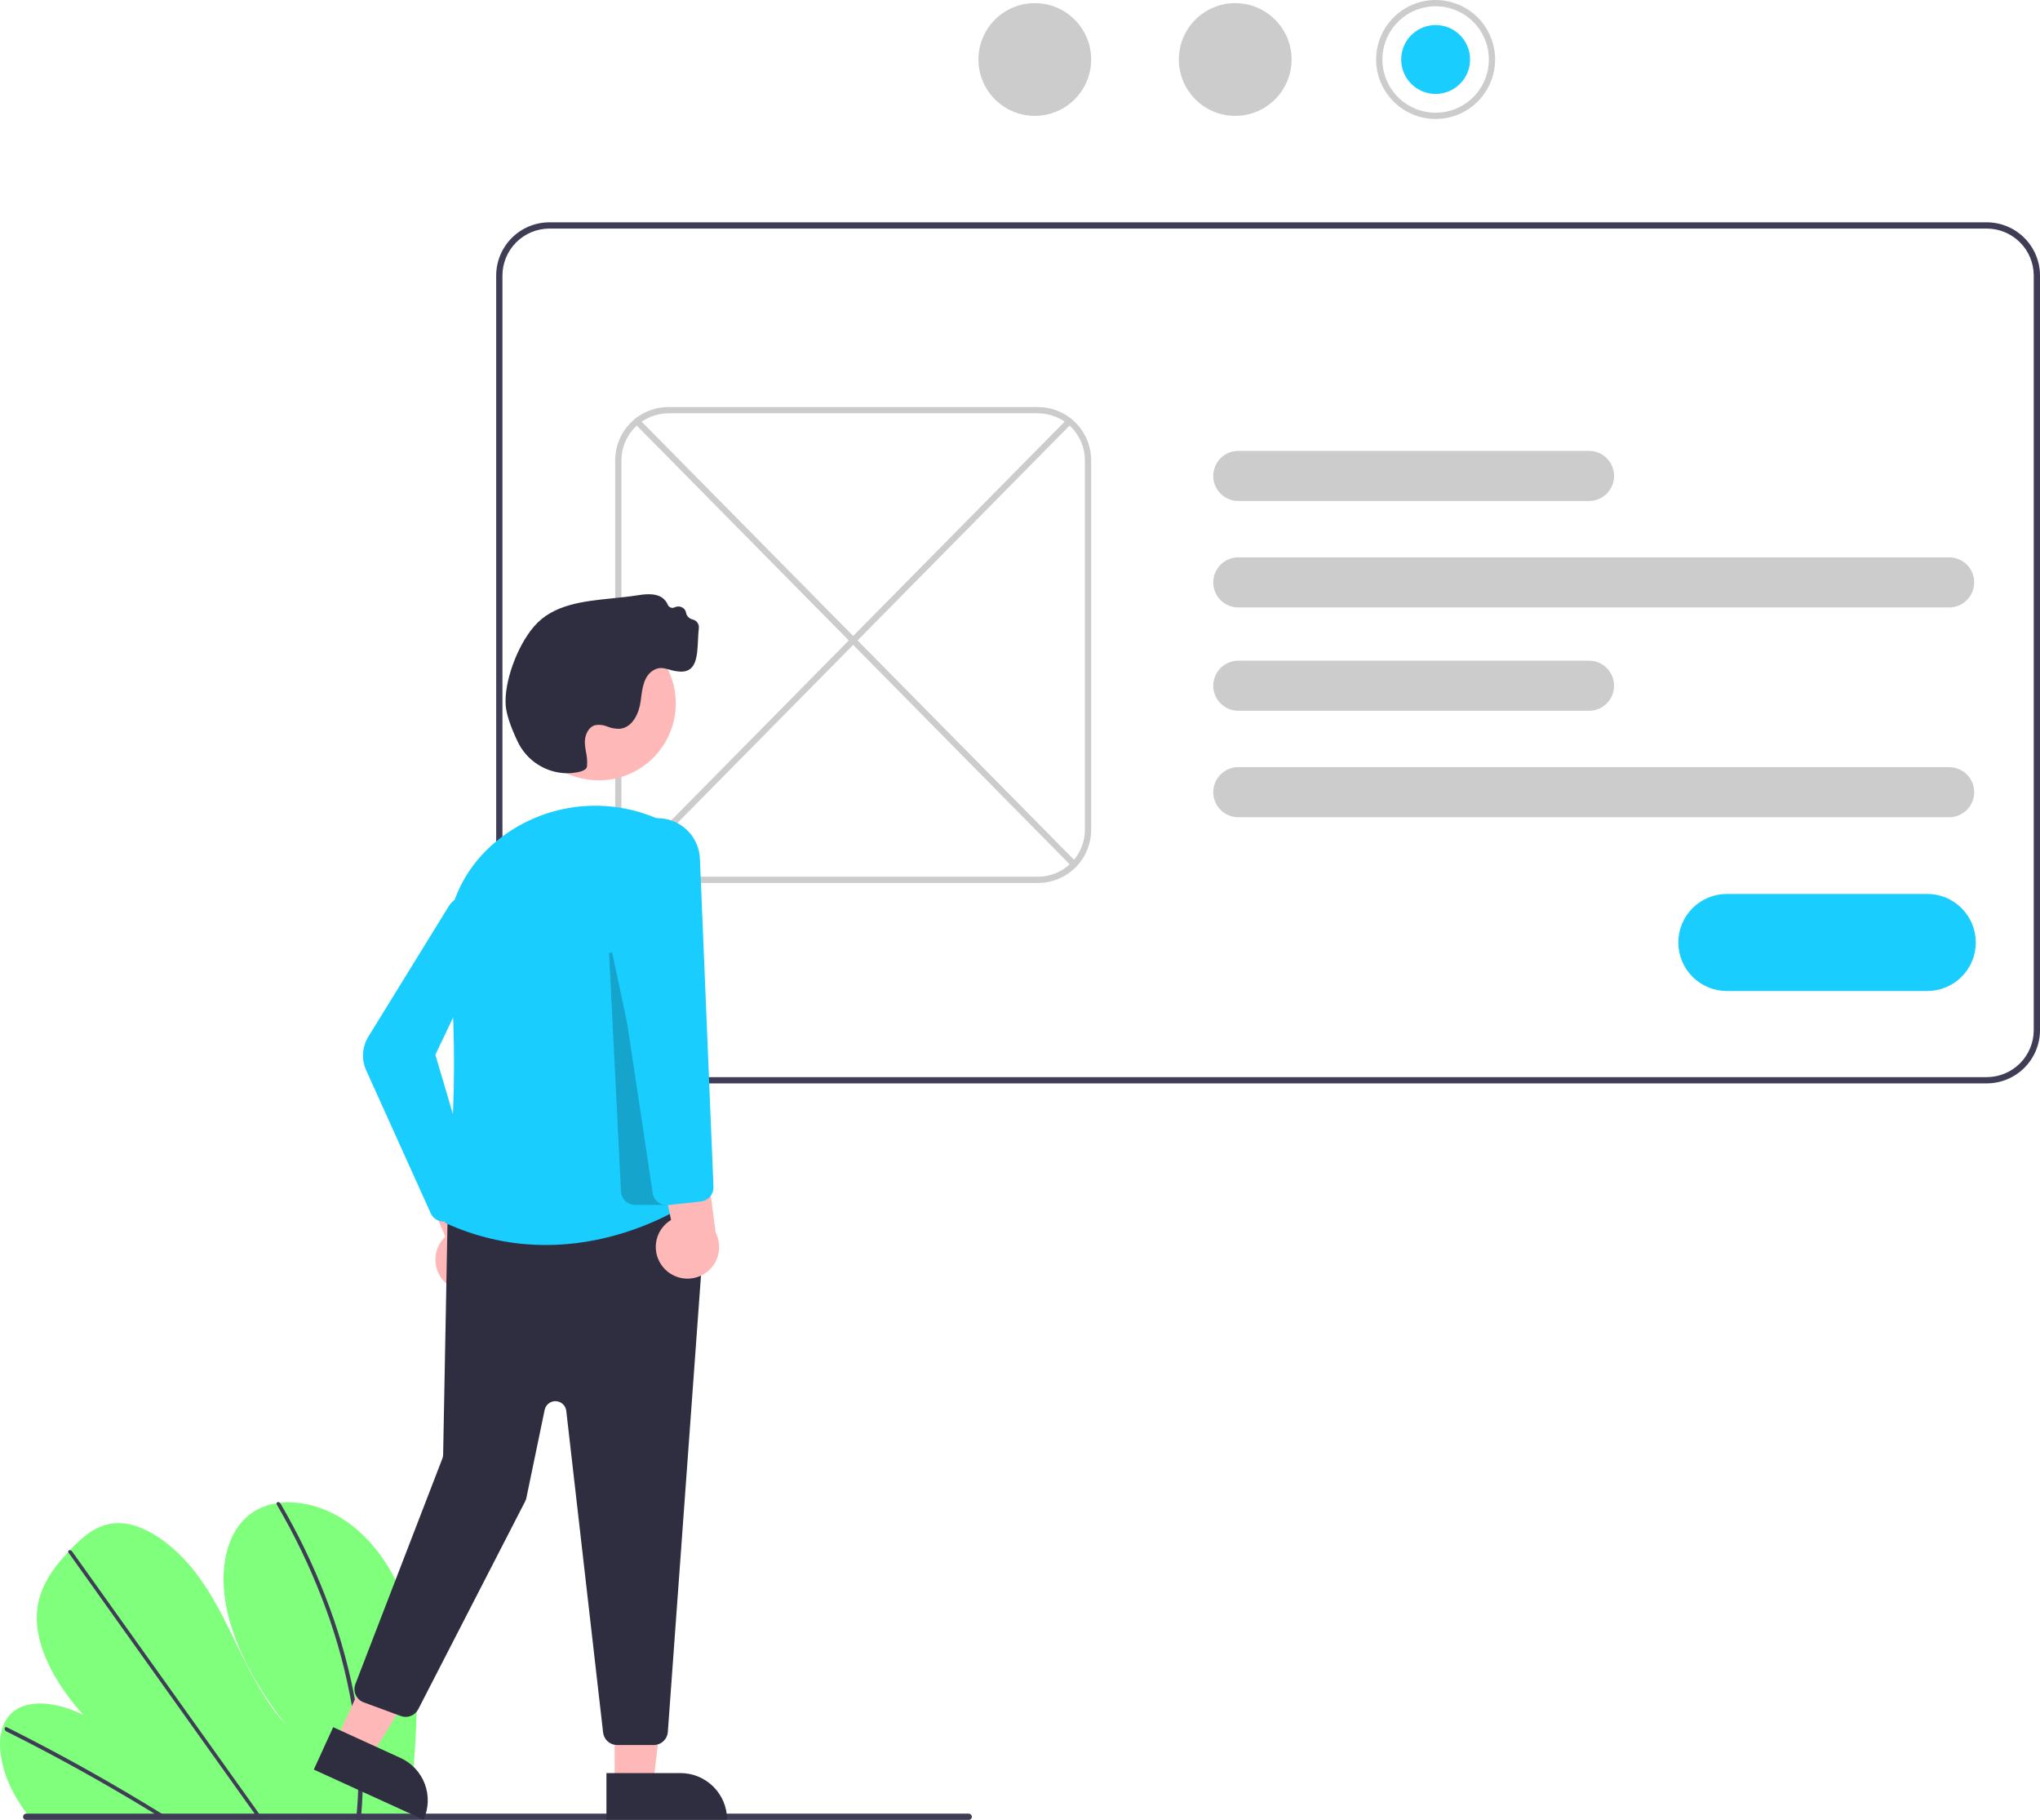 <svg width="380" height="339" viewBox="0 0 380 339" fill="none" xmlns="http://www.w3.org/2000/svg">
<g clip-path="url(#clip0)">
<path d="M77.669 315.794C77.603 323.296 77.053 330.786 76.023 338.217C75.987 338.478 75.948 338.739 75.912 339L5.637 338.607C5.431 338.348 5.227 338.086 5.031 337.821C4.375 336.942 3.76 336.039 3.195 335.104C0.482 330.602 -0.76 325.331 0.485 321.694L0.507 321.637C0.776 320.841 1.199 320.105 1.753 319.473C4.591 316.279 10.329 316.812 15.536 319.39C10.866 314.279 7.147 307.829 6.864 302.073C6.587 296.457 9.524 292.446 12.709 289.037C12.814 288.925 12.918 288.815 13.023 288.705C13.074 288.649 13.127 288.596 13.178 288.539C15.663 285.942 18.561 283.381 22.755 283.691C27.354 284.031 32.454 287.883 36.029 292.371C39.605 296.856 41.981 301.951 44.39 306.923C46.801 311.893 49.41 316.989 53.28 321.237C48.039 314.609 43.813 307.068 42.252 299.734C40.691 292.4 42.065 285.356 46.736 281.902C48.154 280.886 49.795 280.224 51.521 279.971C51.723 279.938 51.928 279.911 52.136 279.887C56.46 279.395 61.623 280.89 66.016 284.464C70.853 288.399 74.207 294.233 75.876 299.771C77.545 305.309 77.723 310.64 77.669 315.794Z" fill="#7FFF7C"/>
<path d="M31.691 338.753L30.347 338.745C29.921 338.479 29.492 338.215 29.061 337.955C28.794 337.787 28.525 337.625 28.255 337.459C23.797 334.738 19.312 332.127 14.799 329.628C10.29 327.126 5.758 324.74 1.204 322.469C1.083 322.416 0.985 322.323 0.926 322.205C0.867 322.088 0.851 321.953 0.88 321.825C0.885 321.808 0.893 321.792 0.903 321.778C0.966 321.659 1.108 321.609 1.315 321.711C1.874 321.991 2.436 322.271 2.995 322.557C7.561 324.867 12.108 327.293 16.636 329.833C21.16 332.373 25.659 335.024 30.132 337.788C30.226 337.845 30.32 337.905 30.414 337.962C30.841 338.226 31.264 338.489 31.691 338.753Z" fill="#3F3D56"/>
<path d="M49.017 338.85L48.187 338.845C47.999 338.583 47.815 338.321 47.627 338.058C43.224 331.885 38.822 325.712 34.42 319.539C27.212 309.433 20.006 299.327 12.803 289.22C12.76 289.166 12.728 289.104 12.709 289.037C12.648 288.813 12.812 288.682 13.023 288.705C13.112 288.718 13.197 288.75 13.273 288.798C13.348 288.846 13.413 288.91 13.462 288.985C17.503 294.652 21.543 300.318 25.582 305.981C32.753 316.037 39.922 326.092 47.09 336.145C47.547 336.784 48.002 337.425 48.458 338.063C48.646 338.325 48.833 338.588 49.017 338.85Z" fill="#3F3D56"/>
<path d="M67.53 334.026C67.487 335.426 67.394 336.803 67.273 338.168C67.25 338.429 67.227 338.69 67.203 338.951L66.331 338.946C66.358 338.685 66.385 338.424 66.408 338.163C66.592 336.191 66.723 334.197 66.741 332.149C66.764 326.47 66.21 320.803 65.088 315.236C63.896 309.242 62.184 303.362 59.971 297.665C57.649 291.656 54.849 285.842 51.598 280.28C51.537 280.19 51.51 280.08 51.521 279.971C51.557 279.723 51.888 279.649 52.136 279.887C52.184 279.933 52.227 279.987 52.261 280.045C52.663 280.736 53.058 281.43 53.445 282.125C56.576 287.718 59.255 293.552 61.459 299.571C63.557 305.287 65.153 311.175 66.229 317.168C67.237 322.728 67.673 328.377 67.53 334.026Z" fill="#3F3D56"/>
<path d="M256.338 11.08C256.338 8.889 256.988 6.746 258.205 4.924C259.423 3.102 261.154 1.682 263.179 0.843C265.204 0.005 267.433 -0.215 269.583 0.213C271.733 0.64 273.707 1.696 275.257 3.245C276.807 4.795 277.863 6.769 278.29 8.918C278.718 11.068 278.499 13.295 277.66 15.32C276.821 17.345 275.4 19.075 273.578 20.293C271.755 21.51 269.612 22.16 267.42 22.16C264.482 22.157 261.665 20.988 259.587 18.911C257.51 16.834 256.341 14.018 256.338 11.08ZM277.337 11.08C277.337 9.119 276.755 7.202 275.666 5.572C274.576 3.942 273.027 2.671 271.215 1.921C269.403 1.171 267.409 0.974 265.486 1.357C263.562 1.739 261.795 2.683 260.409 4.07C259.022 5.456 258.077 7.223 257.695 9.146C257.312 11.069 257.508 13.062 258.259 14.874C259.01 16.685 260.281 18.233 261.911 19.323C263.542 20.412 265.459 20.994 267.42 20.994C270.05 20.991 272.57 19.945 274.429 18.087C276.288 16.228 277.334 13.708 277.337 11.08Z" fill="#CCCCCC"/>
<path d="M267.42 17.495C270.964 17.495 273.837 14.623 273.837 11.08C273.837 7.537 270.964 4.665 267.42 4.665C263.877 4.665 261.004 7.537 261.004 11.08C261.004 14.623 263.877 17.495 267.42 17.495Z" fill="#19CDFF"/>
<path d="M230.088 21.577C235.887 21.577 240.588 16.877 240.588 11.08C240.588 5.283 235.887 0.583 230.088 0.583C224.29 0.583 219.589 5.283 219.589 11.08C219.589 16.877 224.29 21.577 230.088 21.577Z" fill="#CCCCCC"/>
<path d="M192.756 21.577C198.555 21.577 203.256 16.877 203.256 11.08C203.256 5.283 198.555 0.583 192.756 0.583C186.958 0.583 182.257 5.283 182.257 11.08C182.257 16.877 186.958 21.577 192.756 21.577Z" fill="#CCCCCC"/>
<path d="M370.084 201.771H102.343C99.714 201.768 97.193 200.723 95.334 198.864C93.475 197.006 92.429 194.486 92.426 191.858V51.318C92.429 48.689 93.475 46.169 95.334 44.311C97.193 42.452 99.714 41.407 102.343 41.404H370.084C372.713 41.407 375.233 42.452 377.092 44.311C378.951 46.169 379.997 48.689 380 51.318V191.858C379.997 194.486 378.951 197.006 377.092 198.864C375.233 200.723 372.713 201.768 370.084 201.771ZM102.343 42.57C100.023 42.573 97.799 43.495 96.159 45.135C94.518 46.775 93.596 48.998 93.593 51.318V191.858C93.596 194.177 94.518 196.4 96.159 198.04C97.799 199.68 100.023 200.602 102.343 200.605H370.084C372.403 200.602 374.627 199.68 376.268 198.04C377.908 196.4 378.831 194.177 378.833 191.858V51.318C378.831 48.998 377.908 46.775 376.268 45.135C374.627 43.495 372.403 42.573 370.084 42.57H102.343Z" fill="#3F3D56"/>
<path d="M193.34 164.449H124.509C121.88 164.446 119.359 163.401 117.5 161.542C115.641 159.684 114.595 157.164 114.592 154.536V85.724C114.595 83.095 115.641 80.575 117.5 78.717C119.359 76.858 121.88 75.813 124.509 75.81H193.34C195.969 75.813 198.489 76.858 200.348 78.717C202.207 80.575 203.253 83.095 203.256 85.724V154.536C203.253 157.164 202.207 159.684 200.348 161.542C198.489 163.401 195.969 164.446 193.34 164.449ZM124.509 76.976C122.189 76.979 119.965 77.901 118.325 79.541C116.684 81.181 115.762 83.404 115.759 85.724V154.536C115.762 156.855 116.684 159.078 118.325 160.718C119.965 162.358 122.189 163.28 124.509 163.283H193.34C195.659 163.28 197.883 162.358 199.524 160.718C201.164 159.078 202.087 156.855 202.089 154.536V85.724C202.087 83.404 201.164 81.181 199.524 79.541C197.883 77.901 195.659 76.979 193.34 76.976H124.509Z" fill="#CCCCCC"/>
<path d="M363.077 113.132H230.665C229.427 113.132 228.24 112.64 227.365 111.765C226.49 110.89 225.998 109.704 225.998 108.467C225.998 107.229 226.49 106.043 227.365 105.168C228.24 104.293 229.427 103.801 230.665 103.801H363.077C364.315 103.801 365.502 104.293 366.377 105.168C367.252 106.043 367.744 107.229 367.744 108.467C367.744 109.704 367.252 110.89 366.377 111.765C365.502 112.64 364.315 113.132 363.077 113.132Z" fill="#CCCCCC"/>
<path d="M295.996 93.305H230.665C229.427 93.305 228.24 92.813 227.365 91.938C226.49 91.063 225.998 89.877 225.998 88.639C225.998 87.402 226.49 86.215 227.365 85.341C228.24 84.466 229.427 83.974 230.665 83.974H295.996C297.234 83.974 298.421 84.466 299.296 85.341C300.171 86.215 300.663 87.402 300.663 88.639C300.663 89.877 300.171 91.063 299.296 91.938C298.421 92.813 297.234 93.305 295.996 93.305Z" fill="#CCCCCC"/>
<path d="M363.077 152.203H230.665C229.427 152.203 228.24 151.712 227.365 150.837C226.49 149.962 225.998 148.775 225.998 147.538C225.998 146.301 226.49 145.114 227.365 144.239C228.24 143.364 229.427 142.873 230.665 142.873H363.077C364.315 142.873 365.502 143.364 366.377 144.239C367.252 145.114 367.744 146.301 367.744 147.538C367.744 148.775 367.252 149.962 366.377 150.837C365.502 151.712 364.315 152.203 363.077 152.203Z" fill="#CCCCCC"/>
<path d="M295.996 132.376H230.665C229.427 132.376 228.24 131.884 227.365 131.009C226.49 130.135 225.998 128.948 225.998 127.711C225.998 126.473 226.49 125.287 227.365 124.412C228.24 123.537 229.427 123.045 230.665 123.045H295.996C297.234 123.045 298.421 123.537 299.296 124.412C300.171 125.287 300.663 126.473 300.663 127.711C300.663 128.948 300.171 130.135 299.296 131.009C298.421 131.884 297.234 132.376 295.996 132.376Z" fill="#CCCCCC"/>
<path d="M200.085 161.563C200.008 161.563 199.931 161.548 199.86 161.518C199.789 161.488 199.724 161.445 199.67 161.389L118.229 78.874C118.176 78.82 118.133 78.755 118.104 78.684C118.076 78.613 118.061 78.537 118.061 78.461C118.062 78.384 118.078 78.308 118.107 78.238C118.137 78.167 118.181 78.103 118.235 78.05C118.29 77.996 118.354 77.953 118.425 77.924C118.496 77.896 118.572 77.881 118.649 77.882C118.725 77.882 118.801 77.898 118.872 77.927C118.942 77.957 119.006 78.001 119.06 78.055L200.501 160.571C200.581 160.652 200.636 160.756 200.658 160.869C200.68 160.982 200.668 161.099 200.624 161.205C200.579 161.311 200.504 161.402 200.409 161.466C200.313 161.529 200.2 161.563 200.085 161.563Z" fill="#CCCCCC"/>
<path d="M117.763 161.563C117.648 161.563 117.536 161.529 117.44 161.465C117.344 161.402 117.269 161.311 117.225 161.205C117.18 161.099 117.168 160.982 117.19 160.869C117.212 160.756 117.267 160.652 117.348 160.571L198.786 78.055C198.84 78.001 198.904 77.957 198.974 77.927C199.045 77.897 199.121 77.882 199.197 77.881C199.274 77.88 199.35 77.895 199.421 77.924C199.492 77.953 199.557 77.995 199.611 78.049C199.666 78.103 199.709 78.167 199.739 78.237C199.769 78.308 199.785 78.384 199.785 78.46C199.785 78.537 199.771 78.613 199.742 78.684C199.713 78.755 199.67 78.82 199.616 78.874L118.178 161.389C118.124 161.445 118.059 161.488 117.988 161.518C117.917 161.548 117.84 161.563 117.763 161.563Z" fill="#CCCCCC"/>
<path d="M359.001 184.568H321.669C319.271 184.568 316.971 183.616 315.275 181.921C313.58 180.226 312.627 177.926 312.627 175.529C312.627 173.132 313.58 170.833 315.275 169.138C316.971 167.443 319.271 166.49 321.669 166.49H359.001C361.399 166.49 363.698 167.443 365.394 169.138C367.089 170.833 368.042 173.132 368.042 175.529C368.042 177.926 367.089 180.226 365.394 181.921C363.698 183.616 361.399 184.568 359.001 184.568Z" fill="#19CDFF"/>
<path d="M4.874 338.943H180.452C180.606 338.943 180.755 338.882 180.864 338.772C180.973 338.663 181.035 338.515 181.035 338.36C181.035 338.205 180.973 338.057 180.864 337.948C180.755 337.838 180.606 337.777 180.452 337.777H4.874C4.72 337.777 4.571 337.838 4.462 337.948C4.352 338.057 4.291 338.205 4.291 338.36C4.291 338.515 4.352 338.663 4.462 338.772C4.571 338.882 4.72 338.943 4.874 338.943Z" fill="#3F3D56"/>
<path d="M114.495 332.265L121.647 332.265L125.048 304.688L114.494 304.689L114.495 332.265Z" fill="#FFB8B8"/>
<path d="M135.438 338.903L112.963 338.904L112.962 330.223L126.754 330.222C129.057 330.222 131.266 331.136 132.895 332.764C134.523 334.392 135.438 336.6 135.438 338.903Z" fill="#2F2E41"/>
<path d="M62.606 324.166L69.111 327.137L83.667 303.467L74.066 299.083L62.606 324.166Z" fill="#FFB8B8"/>
<path d="M78.897 338.904L58.453 329.569L62.061 321.672L74.606 327.4C76.701 328.357 78.33 330.106 79.135 332.264C79.94 334.421 79.854 336.809 78.897 338.904L78.897 338.904Z" fill="#2F2E41"/>
<path d="M83.432 239.285C82.747 238.77 82.183 238.11 81.78 237.353C81.378 236.596 81.146 235.76 81.101 234.904C81.057 234.048 81.201 233.193 81.522 232.398C81.844 231.604 82.337 230.889 82.965 230.305L74.558 211.236L85.238 213.046L91.584 230.877C92.495 231.996 92.963 233.411 92.901 234.853C92.838 236.295 92.248 237.664 91.244 238.701C90.239 239.737 88.889 240.369 87.449 240.477C86.009 240.584 84.58 240.16 83.432 239.285Z" fill="#FFB8B8"/>
<path d="M112.343 322.668L105.482 262.764C105.426 262.282 105.201 261.836 104.846 261.505C104.492 261.174 104.031 260.98 103.546 260.958C103.061 260.936 102.584 261.087 102.201 261.385C101.818 261.683 101.553 262.107 101.455 262.582L98.053 278.965C98.005 279.197 97.926 279.421 97.817 279.631L77.907 318.335C77.614 318.904 77.123 319.347 76.526 319.58C75.929 319.812 75.267 319.818 74.666 319.597L67.743 317.047C67.416 316.926 67.117 316.742 66.862 316.506C66.607 316.269 66.402 315.983 66.259 315.666C66.115 315.349 66.036 315.007 66.026 314.659C66.016 314.311 66.076 313.965 66.201 313.641L82.409 271.623C82.494 271.401 82.54 271.165 82.545 270.927L83.373 227.053C83.385 226.41 83.633 225.794 84.07 225.321C84.507 224.849 85.102 224.554 85.743 224.491L128.753 220.296C129.133 220.259 129.517 220.305 129.878 220.432C130.239 220.559 130.567 220.763 130.841 221.029C131.115 221.296 131.327 221.62 131.462 221.977C131.598 222.334 131.654 222.717 131.626 223.098L124.401 322.56C124.35 323.22 124.053 323.838 123.568 324.289C123.082 324.74 122.445 324.992 121.782 324.994H114.951C114.306 324.994 113.684 324.757 113.203 324.328C112.722 323.899 112.416 323.308 112.343 322.668Z" fill="#2F2E41"/>
<path d="M111.549 145.328C119.461 145.328 125.876 138.916 125.876 131.006C125.876 123.095 119.461 116.683 111.549 116.683C103.636 116.683 97.222 123.095 97.222 131.006C97.222 138.916 103.636 145.328 111.549 145.328Z" fill="#FFB8B8"/>
<path d="M123.965 153.153C123.573 152.966 123.183 152.785 122.797 152.613H122.797C118.092 150.497 112.909 149.673 107.78 150.227C102.652 150.781 97.763 152.691 93.619 155.762C85.989 161.444 82.311 169.998 83.529 179.232C86.096 198.694 83.157 225.093 82.852 227.723C106.403 238.55 127.066 224.937 128.9 223.672L123.965 153.153Z" fill="#19CDFF"/>
<path d="M82.21 227.472C81.78 227.404 81.375 227.23 81.03 226.966C80.685 226.702 80.411 226.357 80.232 225.961L68.21 199.331C67.76 198.335 67.561 197.243 67.631 196.152C67.701 195.061 68.038 194.004 68.613 193.073L83.376 169.125C83.841 168.262 84.556 167.561 85.427 167.113C86.299 166.665 87.286 166.492 88.258 166.616C89.23 166.74 90.141 167.156 90.872 167.808C91.603 168.461 92.119 169.32 92.352 170.271C92.616 171.355 92.498 172.497 92.019 173.505L81.099 196.433L88.276 220.72C88.403 221.154 88.416 221.613 88.314 222.054C88.212 222.495 87.999 222.902 87.694 223.236L84.56 226.654C84.315 226.923 84.016 227.137 83.684 227.283C83.351 227.43 82.992 227.506 82.628 227.506C82.488 227.506 82.348 227.494 82.21 227.472Z" fill="#19CDFF"/>
<path opacity="0.2" d="M115.676 221.907L113.453 177.471L114.03 177.396L124.021 224.4H118.297C117.624 224.4 116.976 224.142 116.488 223.678C116 223.214 115.709 222.58 115.676 221.907Z" fill="black"/>
<path d="M123.593 236.086C123.03 235.439 122.616 234.677 122.379 233.853C122.142 233.029 122.089 232.164 122.223 231.317C122.357 230.47 122.676 229.663 123.156 228.953C123.636 228.242 124.266 227.646 125.001 227.205L120.738 206.806L130.809 210.793L133.313 229.553C133.972 230.837 134.137 232.318 133.776 233.716C133.415 235.113 132.554 236.33 131.356 237.135C130.158 237.941 128.706 238.279 127.275 238.085C125.844 237.892 124.534 237.18 123.593 236.086Z" fill="#FFB8B8"/>
<path d="M121.581 222.223L113.164 166.128L113.156 166.075L114.783 158.593C115.191 156.718 116.268 155.057 117.812 153.919C119.357 152.781 121.263 152.244 123.175 152.41C125.086 152.575 126.872 153.431 128.198 154.818C129.524 156.204 130.299 158.026 130.378 159.943L132.904 221.047C132.929 221.711 132.703 222.359 132.27 222.863C131.838 223.366 131.231 223.688 130.571 223.764L124.467 224.442C124.368 224.453 124.27 224.458 124.171 224.458C123.542 224.459 122.935 224.233 122.46 223.822C121.984 223.412 121.672 222.844 121.581 222.223Z" fill="#19CDFF"/>
<path d="M105.66 144.013C103.712 143.997 101.808 143.429 100.168 142.375C98.529 141.322 97.222 139.825 96.398 138.06C95.07 135.251 94.332 133.014 94.204 131.41C93.862 127.099 96.298 120.324 99.525 116.616C103.065 112.549 108.668 111.981 114.086 111.432C115.566 111.282 117.097 111.127 118.546 110.902C119.789 110.709 121.336 110.469 122.652 110.957C123.032 111.096 123.379 111.311 123.673 111.59C123.967 111.868 124.202 112.203 124.362 112.574C124.413 112.705 124.491 112.823 124.591 112.923C124.69 113.022 124.808 113.1 124.939 113.152C125.052 113.195 125.172 113.215 125.293 113.209C125.413 113.203 125.531 113.172 125.639 113.119C125.859 113.007 126.102 112.949 126.349 112.949C126.596 112.948 126.839 113.007 127.059 113.118C127.254 113.216 127.422 113.358 127.551 113.534C127.68 113.709 127.765 113.912 127.8 114.127C127.823 114.274 127.869 114.417 127.936 114.55C128.049 114.757 128.205 114.938 128.394 115.081C128.582 115.223 128.799 115.324 129.029 115.377C129.381 115.456 129.692 115.66 129.903 115.951C130.115 116.243 130.212 116.602 130.178 116.96C130.091 117.696 130.053 118.49 130.017 119.258C129.882 122.147 129.743 125.135 126.837 125.086C126.094 125.056 125.358 124.926 124.649 124.7C123.597 124.408 122.766 124.176 121.646 124.874C119.924 125.947 119.643 128.19 119.395 130.169L119.351 130.515C119.062 132.779 117.865 135.502 115.446 135.73C114.678 135.755 113.913 135.623 113.198 135.341C112.463 135.015 111.647 134.917 110.856 135.06C109.527 135.439 108.888 137.025 108.943 138.396C108.978 138.958 109.05 139.516 109.158 140.069C109.354 140.943 109.416 141.842 109.344 142.735C109.275 143.279 108.65 143.637 107.379 143.862C106.812 143.963 106.237 144.013 105.66 144.013Z" fill="#2F2E41"/>
</g>
<defs>
<clipPath id="clip0">
<rect width="380" height="339" fill="white"/>
</clipPath>
</defs>
</svg>
